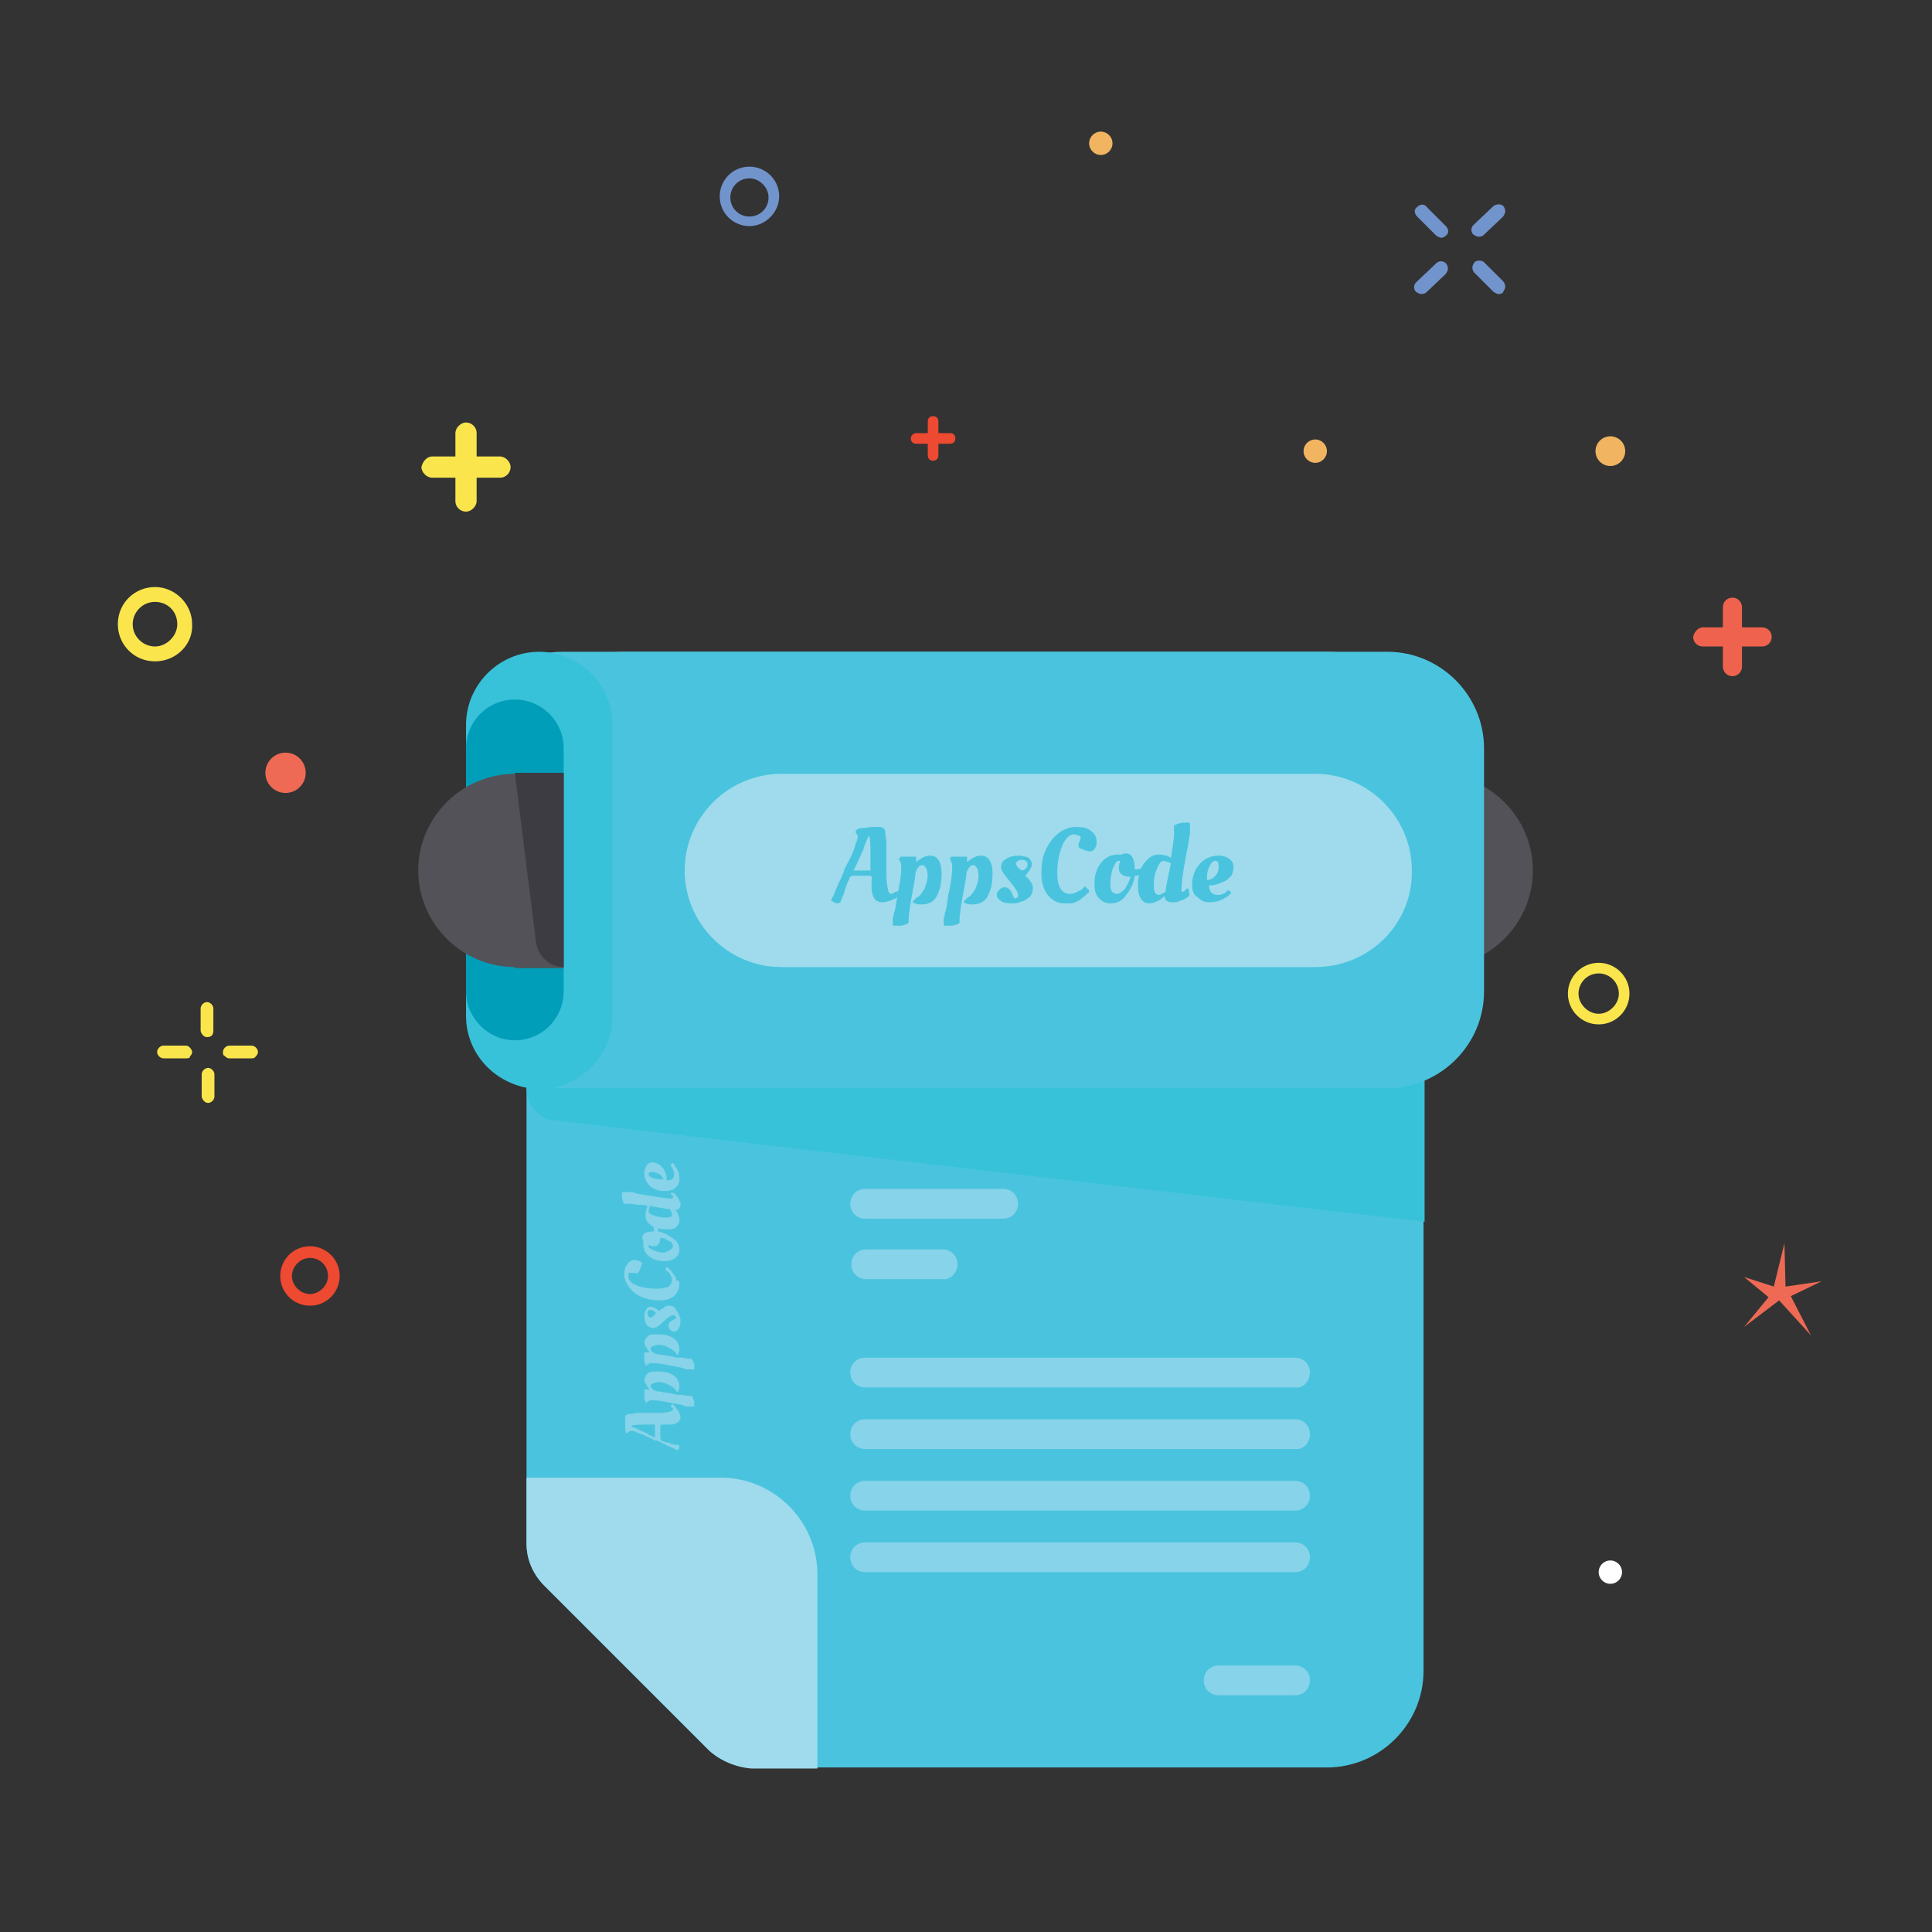 <?xml version="1.0" encoding="utf-8"?>
<!-- Generator: Adobe Illustrator 19.0.0, SVG Export Plug-In . SVG Version: 6.00 Build 0)  -->
<svg version="1.1" id="Layer_1" xmlns="http://www.w3.org/2000/svg" xmlns:xlink="http://www.w3.org/1999/xlink" x="0px" y="0px"
	 viewBox="0 0 182 182" style="enable-background:new 0 0 182 182;" xml:space="preserve">
<rect x="0" y="0" width="182" height="182" fill="#333333" stroke="none"/>
<style type="text/css">
	.st0{display:none;}
	.st1{display:inline;fill:#C52E5C;}
	.st2{display:inline;fill:#FCDB70;}
	.st3{display:inline;fill:#BBBFC2;}
	.st4{display:inline;fill:#2D434E;}
	.st5{display:inline;fill:#7ED1E8;}
	.st6{display:inline;fill:#D7D182;}
	.st7{display:inline;fill:#F8C943;}
	.st8{display:inline;fill:#3DB879;}
	.st9{display:inline;fill:#82D2E6;}
	.st10{display:inline;fill:#856EB1;}
	.st11{display:inline;}
	.st12{fill:#BBBFC2;}
	.st13{display:inline;fill:#C52B5D;}
	.st14{fill:#EE6A54;}
	.st15{fill:#F1B461;}
	.st16{fill:#FFFFFF;}
	.st17{fill:#4AC4DE;}
	.st18{fill:#9FDBED;}
	.st19{fill:#37C2D9;}
	.st20{fill:#535258;}
	.st21{fill:#009EB9;}
	.st22{fill:#3D3C43;}
	.st23{fill:#87D3E9;}
	.st24{fill:#FAE54D;}
	.st25{fill:#EE4931;}
	.st26{fill:#EF634E;}
	.st27{fill:#7294CD;}
</style>
<g id="XMLID_1_" class="st0">
	<path id="XMLID_44_" class="st1" d="M75.5,63.6c0.8,0,1.5-0.7,1.5-1.6c0-0.9-0.7-1.6-1.5-1.6h-4.6c-0.8,0-1.5,0.7-1.5,1.6
		c0,0.9,0.7,1.6,1.5,1.6H75.5z"/>
	<path id="XMLID_110_" class="st2" d="M64.7,62c0-0.9-0.7-1.6-1.5-1.6H46.3c-0.8,0-1.5,0.7-1.5,1.6c0,0.9,0.7,1.6,1.5,1.6h16.9
		C64,63.6,64.7,62.9,64.7,62z"/>
	<path id="XMLID_111_" class="st2" d="M113.1,63.6c0.8,0,1.5-0.7,1.5-1.6c0-0.9-0.7-1.6-1.5-1.6H86.2c-0.8,0-1.5,0.7-1.5,1.6
		c0,0.9,0.7,1.6,1.5,1.6H113.1z"/>
	<path id="XMLID_112_" class="st2" d="M46.3,90.6c-0.8,0-1.5,0.7-1.5,1.6c0,0.9,0.7,1.6,1.5,1.6h16.9c0.8,0,1.5-0.7,1.5-1.6
		c0-0.9-0.7-1.6-1.5-1.6H46.3z"/>
	<path id="XMLID_113_" class="st2" d="M85.4,109.1h11.5c0.8,0,1.5-0.7,1.5-1.6c0-0.9-0.7-1.6-1.5-1.6H85.4c-0.8,0-1.5,0.7-1.5,1.6
		C83.9,108.4,84.6,109.1,85.4,109.1z"/>
	<path id="XMLID_114_" class="st3" d="M21.8,48.3h26.6c0.8,0,1.5-0.7,1.5-1.6c0-0.9-0.7-1.6-1.5-1.6H21.8c-0.8,0-1.5,0.7-1.5,1.6
		C20.2,47.5,20.9,48.3,21.8,48.3z"/>
	<path id="XMLID_115_" class="st1" d="M21.8,63.6h4.6c0.8,0,1.5-0.7,1.5-1.6c0-0.9-0.7-1.6-1.5-1.6h-4.6c-0.8,0-1.5,0.7-1.5,1.6
		C20.2,62.9,20.9,63.6,21.8,63.6z"/>
	<path id="XMLID_116_" class="st4" d="M59.3,48.3h34.5c0.8,0,1.5-0.7,1.5-1.6c0-0.9-0.7-1.6-1.5-1.6H59.3c-0.8,0-1.5,0.7-1.5,1.6
		C57.8,47.5,58.5,48.3,59.3,48.3z"/>
	<path id="XMLID_117_" class="st1" d="M70.9,90.6c-0.8,0-1.5,0.7-1.5,1.6c0,0.9,0.7,1.6,1.5,1.6h4.6c0.8,0,1.5-0.7,1.5-1.6
		c0-0.9-0.7-1.6-1.5-1.6H70.9z"/>
	<path id="XMLID_118_" class="st5" d="M117.5,77.4c0-0.9-0.7-1.6-1.5-1.6h-11.5c-0.8,0-1.5,0.7-1.5,1.6c0,0.9,0.7,1.6,1.5,1.6H116
		C116.9,78.9,117.5,78.2,117.5,77.4z"/>
	<path id="XMLID_119_" class="st1" d="M33.3,60.4c-0.8,0-1.5,0.7-1.5,1.6c0,0.9,0.7,1.6,1.5,1.6h4.6c0.8,0,1.5-0.7,1.5-1.6
		c0-0.9-0.7-1.6-1.5-1.6H33.3z"/>
	<path id="XMLID_120_" class="st6" d="M129.9,48.3h11.5c0.8,0,1.5-0.7,1.5-1.6c0-0.9-0.7-1.6-1.5-1.6h-11.5c-0.8,0-1.5,0.7-1.5,1.6
		C128.4,47.5,129.1,48.3,129.9,48.3z"/>
	<path id="XMLID_121_" class="st5" d="M154.3,48.2h6.4c0.8,0,1.5-0.7,1.5-1.5c0-0.8-0.7-1.5-1.5-1.5h-6.4c-0.8,0-1.5,0.7-1.5,1.5
		C152.8,47.5,153.5,48.2,154.3,48.2z"/>
	<path id="XMLID_122_" class="st7" d="M161,60.4h-31c-0.8,0-1.5,0.7-1.5,1.6c0,0.9,0.7,1.6,1.5,1.6h31c0.8,0,1.5-0.7,1.5-1.6
		C162.5,61.1,161.8,60.4,161,60.4z"/>
	<path id="XMLID_123_" class="st5" d="M129.8,78.9h11.5c0.8,0,1.5-0.7,1.5-1.6c0-0.9-0.7-1.6-1.5-1.6h-11.5c-0.8,0-1.5,0.7-1.5,1.6
		C128.3,78.2,129,78.9,129.8,78.9z"/>
	<path id="XMLID_124_" class="st2" d="M160.7,75.8h-6.4c-0.8,0-1.5,0.7-1.5,1.6c0,0.9,0.7,1.6,1.5,1.6h6.4c0.8,0,1.5-0.7,1.5-1.6
		C162.2,76.5,161.5,75.8,160.7,75.8z"/>
	<path id="XMLID_125_" class="st5" d="M104.6,48.3h11.5c0.8,0,1.5-0.7,1.5-1.6c0-0.9-0.7-1.6-1.5-1.6h-11.5c-0.8,0-1.5,0.7-1.5,1.6
		C103.1,47.5,103.8,48.3,104.6,48.3z"/>
	<path id="XMLID_126_" class="st2" d="M103.8,105.9c-0.8,0-1.5,0.7-1.5,1.6c0,0.9,0.7,1.6,1.5,1.6h3.8c0.8,0,1.5-0.7,1.5-1.6
		c0-0.9-0.7-1.6-1.5-1.6H103.8z"/>
	<path id="XMLID_127_" class="st7" d="M114.6,92.2c0-0.9-0.7-1.6-1.5-1.6H86.2c-0.8,0-1.5,0.7-1.5,1.6c0,0.9,0.7,1.6,1.5,1.6h26.9
		C113.9,93.8,114.6,93,114.6,92.2z"/>
	<path id="XMLID_128_" class="st8" d="M95.3,77.4c0-0.9-0.7-1.6-1.5-1.6H59.3c-0.8,0-1.5,0.7-1.5,1.6c0,0.9,0.7,1.6,1.5,1.6h34.5
		C94.6,78.9,95.3,78.2,95.3,77.4z"/>
	<path id="XMLID_129_" class="st8" d="M129.2,109.1h19.2c0.8,0,1.5-0.7,1.5-1.6c0-0.9-0.7-1.6-1.5-1.6h-19.2c-0.8,0-1.5,0.7-1.5,1.6
		C127.6,108.4,128.3,109.1,129.2,109.1z"/>
	<path id="XMLID_130_" class="st5" d="M76.2,133.4H44c-0.8,0-1.5,0.7-1.5,1.6c0,0.9,0.7,1.6,1.5,1.6h32.2c0.8,0,1.5-0.7,1.5-1.6
		C77.8,134.1,77.1,133.4,76.2,133.4z"/>
	<path id="XMLID_131_" class="st1" d="M119.2,133.4h-3.8c-0.8,0-1.5,0.7-1.5,1.6c0,0.9,0.7,1.6,1.5,1.6h3.8c0.8,0,1.5-0.7,1.5-1.6
		C120.7,134.1,120,133.4,119.2,133.4z"/>
	<path id="XMLID_132_" class="st8" d="M148.3,133.4h-19.2c-0.8,0-1.5,0.7-1.5,1.6c0,0.9,0.7,1.6,1.5,1.6h19.2c0.8,0,1.5-0.7,1.5-1.6
		C149.9,134.1,149.2,133.4,148.3,133.4z"/>
	<path id="XMLID_133_" class="st5" d="M119.2,105.9h-3.8c-0.8,0-1.5,0.7-1.5,1.6c0,0.9,0.7,1.6,1.5,1.6h3.8c0.8,0,1.5-0.7,1.5-1.6
		C120.7,106.6,120,105.9,119.2,105.9z"/>
	<path id="XMLID_134_" class="st1" d="M107.7,133.4h-3.8c-0.8,0-1.5,0.7-1.5,1.6c0,0.9,0.7,1.6,1.5,1.6h3.8c0.8,0,1.5-0.7,1.5-1.6
		C109.2,134.1,108.5,133.4,107.7,133.4z"/>
	<path id="XMLID_135_" class="st8" d="M114.6,119.6c0-0.9-0.7-1.6-1.5-1.6H86.2c-0.8,0-1.5,0.7-1.5,1.6c0,0.9,0.7,1.6,1.5,1.6h26.9
		C113.9,121.2,114.6,120.5,114.6,119.6z"/>
	<path id="XMLID_136_" class="st2" d="M161,90.6h-31c-0.8,0-1.5,0.7-1.5,1.6c0,0.9,0.7,1.6,1.5,1.6h31c0.8,0,1.5-0.7,1.5-1.6
		C162.5,91.3,161.8,90.6,161,90.6z"/>
	<path id="XMLID_137_" class="st8" d="M96.9,133.4H85.4c-0.8,0-1.5,0.7-1.5,1.6c0,0.9,0.7,1.6,1.5,1.6h11.5c0.8,0,1.5-0.7,1.5-1.6
		C98.5,134.1,97.8,133.4,96.9,133.4z"/>
	<path id="XMLID_138_" class="st2" d="M159.4,109.1c0.8,0,1.5-0.7,1.5-1.6c0-0.9-0.7-1.6-1.5-1.6h-3.8c-0.8,0-1.5,0.7-1.5,1.6
		c0,0.9,0.7,1.6,1.5,1.6H159.4z"/>
	<path id="XMLID_139_" class="st5" d="M161,118h-31c-0.8,0-1.5,0.7-1.5,1.6c0,0.9,0.7,1.6,1.5,1.6h31c0.8,0,1.5-0.7,1.5-1.6
		C162.5,118.7,161.8,118,161,118z"/>
	<path id="XMLID_140_" class="st1" d="M159.4,133.4h-3.8c-0.8,0-1.5,0.7-1.5,1.6c0,0.9,0.7,1.6,1.5,1.6h3.8c0.8,0,1.5-0.7,1.5-1.6
		C161,134.1,160.3,133.4,159.4,133.4z"/>
	<path id="XMLID_141_" class="st7" d="M76.2,105.9H44c-0.8,0-1.5,0.7-1.5,1.6c0,0.9,0.7,1.6,1.5,1.6h32.2c0.8,0,1.5-0.7,1.5-1.6
		C77.8,106.6,77.1,105.9,76.2,105.9z"/>
	<path id="XMLID_142_" class="st5" d="M33.3,133.4H21.8c-0.8,0-1.5,0.7-1.5,1.6c0,0.9,0.7,1.6,1.5,1.6h11.5c0.8,0,1.5-0.7,1.5-1.6
		C34.8,134.1,34.1,133.4,33.3,133.4z"/>
	<path id="XMLID_143_" class="st1" d="M21.8,109.1h11.5c0.8,0,1.5-0.7,1.5-1.6c0-0.9-0.7-1.6-1.5-1.6H21.8c-0.8,0-1.5,0.7-1.5,1.6
		C20.2,108.4,20.9,109.1,21.8,109.1z"/>
	<path id="XMLID_144_" class="st8" d="M21.8,121.2h4.6c0.8,0,1.5-0.7,1.5-1.6c0-0.9-0.7-1.6-1.5-1.6h-4.6c-0.8,0-1.5,0.7-1.5,1.6
		C20.2,120.5,20.9,121.2,21.8,121.2z"/>
	<path id="XMLID_145_" class="st2" d="M21.8,93.8h4.6c0.8,0,1.5-0.7,1.5-1.6c0-0.9-0.7-1.6-1.5-1.6h-4.6c-0.8,0-1.5,0.7-1.5,1.6
		C20.2,93,20.9,93.8,21.8,93.8z"/>
	<path id="XMLID_146_" class="st8" d="M63.2,121.2c0.8,0,1.5-0.7,1.5-1.6c0-0.9-0.7-1.6-1.5-1.6H46.3c-0.8,0-1.5,0.7-1.5,1.6
		c0,0.9,0.7,1.6,1.5,1.6H63.2z"/>
	<path id="XMLID_147_" class="st1" d="M75.5,121.2c0.8,0,1.5-0.7,1.5-1.6c0-0.9-0.7-1.6-1.5-1.6h-4.6c-0.8,0-1.5,0.7-1.5,1.6
		c0,0.9,0.7,1.6,1.5,1.6H75.5z"/>
	<path id="XMLID_148_" class="st7" d="M21.8,78.9h26.8c0.8,0,1.5-0.7,1.5-1.6c0-0.9-0.7-1.6-1.5-1.6H21.8c-0.8,0-1.5,0.7-1.5,1.6
		C20.2,78.2,20.9,78.9,21.8,78.9z"/>
	<path id="XMLID_149_" class="st8" d="M37.9,90.6h-4.6c-0.8,0-1.5,0.7-1.5,1.6c0,0.9,0.7,1.6,1.5,1.6h4.6c0.8,0,1.5-0.7,1.5-1.6
		C39.4,91.3,38.7,90.6,37.9,90.6z"/>
	<path id="XMLID_150_" class="st2" d="M37.9,118h-4.6c-0.8,0-1.5,0.7-1.5,1.6c0,0.9,0.7,1.6,1.5,1.6h4.6c0.8,0,1.5-0.7,1.5-1.6
		C39.4,118.7,38.7,118,37.9,118z"/>
</g>
<g id="XMLID_185_" class="st0">
	<rect id="XMLID_2_" x="19.2" y="26.6" class="st5" width="39.5" height="4.6"/>
	<rect id="XMLID_155_" x="38.3" y="36.8" class="st5" width="29.6" height="4.6"/>
	<rect id="XMLID_157_" x="39" y="52.4" class="st5" width="8.4" height="4.6"/>
	<rect id="XMLID_153_" x="62.5" y="26.6" class="st5" width="33.4" height="4.6"/>
	<rect id="XMLID_161_" x="86" y="62.2" class="st9" width="23.2" height="4.6"/>
	<rect id="XMLID_164_" x="95.5" y="71.5" class="st9" width="29.5" height="4.6"/>
	<rect id="XMLID_177_" x="95.5" y="127.2" class="st9" width="29.5" height="4.6"/>
	<rect id="XMLID_181_" x="59.1" y="136.9" class="st9" width="16.3" height="4.6"/>
	<rect id="XMLID_182_" x="79.7" y="136.9" class="st10" width="21.4" height="4.6"/>
	<rect id="XMLID_183_" x="105" y="136.9" class="st6" width="13.8" height="4.6"/>
	<rect id="XMLID_170_" x="59.1" y="81.6" class="st9" width="26.8" height="4.6"/>
	<rect id="XMLID_171_" x="59.1" y="90.9" class="st9" width="26.8" height="4.6"/>
	<rect id="XMLID_162_" x="114" y="62.2" class="st6" width="54.2" height="4.6"/>
	<rect id="XMLID_165_" x="129.3" y="71.7" class="st6" width="31.6" height="4.6"/>
	<rect id="XMLID_166_" x="134.3" y="81.6" class="st6" width="23.3" height="4.6"/>
	<rect id="XMLID_180_" x="129.4" y="127.2" class="st6" width="31.5" height="4.6"/>
	<rect id="XMLID_167_" x="108.4" y="81.2" class="st10" width="21" height="4.6"/>
	<rect id="XMLID_160_" x="86.8" y="71.8" class="st1" width="4.3" height="4.6"/>
	<rect id="XMLID_173_" x="77.2" y="62.2" class="st1" width="4.3" height="4.6"/>
	<g id="XMLID_152_" class="st11">
		<rect id="XMLID_154_" x="100.2" y="26.6" class="st12" width="61.5" height="4.6"/>
		<rect id="XMLID_156_" x="72.4" y="36.8" class="st12" width="61.5" height="4.6"/>
		<rect id="XMLID_158_" x="51.7" y="52.4" class="st12" width="61.5" height="4.6"/>
		<rect id="XMLID_159_" x="59.1" y="62.2" class="st12" width="13.8" height="4.6"/>
		<rect id="XMLID_168_" x="90.7" y="81.2" class="st12" width="13.8" height="4.6"/>
		<rect id="XMLID_169_" x="90.7" y="90.9" class="st12" width="13.8" height="4.6"/>
		<rect id="XMLID_163_" x="59.1" y="71.5" class="st12" width="23.2" height="4.6"/>
		<rect id="XMLID_174_" x="52.3" y="117.4" class="st12" width="37.6" height="4.6"/>
		<rect id="XMLID_176_" x="59.1" y="127.2" class="st12" width="23" height="4.6"/>
		<rect id="XMLID_172_" x="39.4" y="100.7" class="st12" width="3.7" height="4.1"/>
		<rect id="XMLID_178_" x="39.4" y="145.6" class="st12" width="3.7" height="4.1"/>
		<rect id="XMLID_184_" x="20" y="157.5" class="st12" width="3.7" height="4.1"/>
	</g>
	<rect id="XMLID_179_" x="87" y="127.4" class="st13" width="3.7" height="4.1"/>
	<rect id="XMLID_175_" x="38.5" y="117.7" class="st13" width="9.3" height="4.1"/>
</g>
<g id="XMLID_258_">
	<polygon id="XMLID_256_" class="st14" points="168.1,117.1 167.1,121.2 164.3,120.3 166.6,122.2 164.3,125 167.6,122.5 
		170.6,125.8 168.7,122.1 171.6,120.7 168.2,121.2 	"/>
	<circle id="XMLID_255_" class="st15" cx="103.7" cy="13.5" r="1.1"/>
	<circle id="XMLID_254_" class="st15" cx="123.9" cy="42.5" r="1.1"/>
	<circle id="XMLID_253_" class="st15" cx="151.7" cy="42.5" r="1.4"/>
	<circle id="XMLID_252_" class="st16" cx="151.7" cy="148.1" r="1.1"/>
	<circle id="XMLID_251_" class="st14" cx="26.9" cy="72.8" r="1.9"/>
	<path id="XMLID_248_" class="st17" d="M66.8,164.9l-15.5-15.5c-1.1-1.1-1.7-2.5-1.7-4V70.5c0-5,4.1-9.1,9.1-9.1h66.3
		c5,0,9.1,4.1,9.1,9.1v86.9c0,5-4.1,9.1-9.1,9.1H70.9C69.4,166.5,67.9,165.9,66.8,164.9L66.8,164.9z M66.8,164.9"/>
	<path id="XMLID_245_" class="st18" d="M66.8,164.9l-15.5-15.5c-1.1-1.1-1.7-2.5-1.7-4v-6.2h18.3c5,0,9.1,4.1,9.1,9.1v18.3h-6.2
		C69.4,166.5,67.9,165.9,66.8,164.9L66.8,164.9z M66.8,164.9"/>
	<path id="XMLID_242_" class="st19" d="M134.2,91.5v23.6l-82.4-9.6c-1.3-0.4-2.2-1.6-2.2-2.9V91.5H134.2z M134.2,91.5"/>
	<path id="XMLID_239_" class="st20" d="M130.8,90V74c0-0.6,0.5-1.1,1.1-1.1h3.4c5,0,9.1,4.1,9.1,9.1c0,5-4.1,9.1-9.1,9.1h-3.4
		C131.3,91.1,130.8,90.6,130.8,90L130.8,90z M130.8,90"/>
	<path id="XMLID_236_" class="st17" d="M43.9,93.4V70.5c0-5,4.1-9.1,9.1-9.1h77.7c5,0,9.1,4.1,9.1,9.1v22.9c0,5-4.1,9.1-9.1,9.1
		H53.1C48,102.5,43.9,98.4,43.9,93.4L43.9,93.4z M43.9,93.4"/>
	<path id="XMLID_233_" class="st19" d="M43.9,95.7V68.3c0-3.8,3.1-6.9,6.9-6.9c3.8,0,6.9,3.1,6.9,6.9v27.4c0,3.8-3.1,6.9-6.9,6.9
		C47,102.5,43.9,99.5,43.9,95.7L43.9,95.7z M43.9,95.7"/>
	<path id="XMLID_230_" class="st18" d="M123.9,91.1H73.6c-5,0-9.1-4.1-9.1-9.1c0-5,4.1-9.1,9.1-9.1h50.3c5,0,9.1,4.1,9.1,9.1
		C133.1,87,129,91.1,123.9,91.1L123.9,91.1z M123.9,91.1"/>
	<path id="XMLID_227_" class="st21" d="M43.9,93.4V70.5c0-2.5,2-4.6,4.6-4.6c2.5,0,4.6,2,4.6,4.6v22.9c0,2.5-2,4.6-4.6,4.6
		C46,98,43.9,95.9,43.9,93.4L43.9,93.4z M43.9,93.4"/>
	<path id="XMLID_224_" class="st20" d="M48.5,91.1c-5,0-9.1-4.1-9.1-9.1c0-5,4.1-9.1,9.1-9.1h4.6v18.3H48.5z M48.5,91.1"/>
	<path id="XMLID_221_" class="st22" d="M48.5,72.8h4.6v18.3c-1.3,0-2.4-1-2.6-2.3L48.5,72.8z M48.5,72.8"/>
	<path id="XMLID_218_" class="st23" d="M94.5,114.8h-13c-0.8,0-1.4-0.6-1.4-1.4s0.6-1.4,1.4-1.4h13c0.8,0,1.4,0.6,1.4,1.4
		S95.3,114.8,94.5,114.8L94.5,114.8z M94.5,114.8"/>
	<path id="XMLID_215_" class="st23" d="M90.2,119.1c0-0.8-0.6-1.4-1.4-1.4h-7.2c-0.8,0-1.4,0.6-1.4,1.4s0.6,1.4,1.4,1.4h7.2
		C89.5,120.6,90.2,119.9,90.2,119.1L90.2,119.1z M90.2,119.1"/>
	<path id="XMLID_212_" class="st23" d="M123.4,129.3c0-0.8-0.6-1.4-1.4-1.4H81.5c-0.8,0-1.4,0.6-1.4,1.4c0,0.8,0.6,1.4,1.4,1.4H122
		C122.8,130.8,123.4,130.1,123.4,129.3L123.4,129.3z M123.4,129.3"/>
	<path id="XMLID_209_" class="st23" d="M123.4,135.1c0-0.8-0.6-1.4-1.4-1.4H81.5c-0.8,0-1.4,0.6-1.4,1.4c0,0.8,0.6,1.4,1.4,1.4H122
		C122.8,136.6,123.4,135.9,123.4,135.1L123.4,135.1z M123.4,135.1"/>
	<path id="XMLID_206_" class="st23" d="M123.4,140.9c0-0.8-0.6-1.4-1.4-1.4H81.5c-0.8,0-1.4,0.6-1.4,1.4c0,0.8,0.6,1.4,1.4,1.4H122
		C122.8,142.3,123.4,141.7,123.4,140.9L123.4,140.9z M123.4,140.9"/>
	<path id="XMLID_203_" class="st23" d="M123.4,146.7c0-0.8-0.6-1.4-1.4-1.4H81.5c-0.8,0-1.4,0.6-1.4,1.4c0,0.8,0.6,1.4,1.4,1.4H122
		C122.8,148.1,123.4,147.5,123.4,146.7L123.4,146.7z M123.4,146.7"/>
	<path id="XMLID_200_" class="st23" d="M123.4,158.3c0-0.8-0.6-1.4-1.4-1.4h-7.2c-0.8,0-1.4,0.6-1.4,1.4c0,0.8,0.6,1.4,1.4,1.4h7.2
		C122.8,159.7,123.4,159.1,123.4,158.3L123.4,158.3z M123.4,158.3"/>
	<g id="XMLID_196_">
		<path id="XMLID_197_" class="st24" d="M40.7,43l2.2,0l0-2.2c0-0.5,0.5-1,1-1c0.5,0,1,0.4,1,1l0,2.2l2.2,0c0.5,0,1,0.5,1,1
			c0,0.5-0.4,1-1,1l-2.2,0l0,2.2c0,0.5-0.5,1-1,1c-0.5,0-1-0.4-1-1l0-2.2l-2.2,0c-0.5,0-1-0.5-1-1C39.8,43.5,40.2,43,40.7,43
			L40.7,43z M40.7,43"/>
	</g>
	<g id="XMLID_192_">
		<path id="XMLID_193_" class="st25" d="M86.3,40.8l1.1,0l0-1.1c0-0.3,0.2-0.5,0.5-0.5c0.3,0,0.5,0.2,0.5,0.5l0,1.1l1.1,0
			c0.3,0,0.5,0.2,0.5,0.5c0,0.3-0.2,0.5-0.5,0.5l-1.1,0l0,1.1c0,0.3-0.2,0.5-0.5,0.5c-0.3,0-0.5-0.2-0.5-0.5l0-1.1l-1.1,0
			c-0.3,0-0.5-0.2-0.5-0.5C85.8,41,86.1,40.8,86.3,40.8L86.3,40.8z M86.3,40.8"/>
	</g>
	<g id="XMLID_188_">
		<path id="XMLID_189_" class="st26" d="M160.4,59.1l1.9,0l0-1.9c0-0.5,0.4-0.9,0.9-0.9c0.5,0,0.9,0.4,0.9,0.9l0,1.9l1.9,0
			c0.5,0,0.9,0.4,0.9,0.9c0,0.5-0.4,0.9-0.9,0.9l-1.9,0l0,1.9c0,0.5-0.4,0.9-0.9,0.9c-0.5,0-0.9-0.4-0.9-0.9l0-1.9l-1.9,0
			c-0.5,0-0.9-0.4-0.9-0.9C159.6,59.5,160,59.1,160.4,59.1L160.4,59.1z M160.4,59.1"/>
	</g>
	<g id="XMLID_101_">
		<path id="XMLID_102_" class="st24" d="M150.6,96.5c-1.6,0-2.9-1.3-2.9-2.9s1.3-2.9,2.9-2.9c1.6,0,2.9,1.3,2.9,2.9
			S152.2,96.5,150.6,96.5z M150.6,91.7c-1.1,0-1.9,0.9-1.9,1.9s0.9,1.9,1.9,1.9s1.9-0.9,1.9-1.9S151.7,91.7,150.6,91.7z"/>
	</g>
	<g id="XMLID_97_">
		<path id="XMLID_98_" class="st24" d="M14.6,62.3c-2,0-3.5-1.6-3.5-3.5c0-2,1.6-3.5,3.5-3.5s3.5,1.6,3.5,3.5
			C18.2,60.7,16.6,62.3,14.6,62.3z M14.6,56.7c-1.2,0-2.1,1-2.1,2.1c0,1.2,1,2.1,2.1,2.1s2.1-1,2.1-2.1
			C16.7,57.6,15.8,56.7,14.6,56.7z"/>
	</g>
	<g id="XMLID_93_">
		<path id="XMLID_94_" class="st27" d="M70.6,21.3c-1.5,0-2.8-1.2-2.8-2.8c0-1.5,1.2-2.8,2.8-2.8c1.5,0,2.8,1.2,2.8,2.8
			C73.4,20,72.1,21.3,70.6,21.3z M70.6,16.8c-1,0-1.8,0.8-1.8,1.8s0.8,1.8,1.8,1.8c1,0,1.8-0.8,1.8-1.8S71.5,16.8,70.6,16.8z"/>
	</g>
	<g id="XMLID_89_">
		<path id="XMLID_90_" class="st25" d="M29.2,123c-1.5,0-2.8-1.2-2.8-2.8c0-1.5,1.2-2.8,2.8-2.8c1.5,0,2.8,1.2,2.8,2.8
			C32,121.7,30.8,123,29.2,123z M29.2,118.5c-0.9,0-1.7,0.8-1.7,1.7c0,0.9,0.8,1.7,1.7,1.7c0.9,0,1.7-0.8,1.7-1.7
			C30.9,119.3,30.2,118.5,29.2,118.5z"/>
	</g>
	<g id="XMLID_27_">
		<g id="XMLID_83_">
			<g id="XMLID_84_">
				<path id="XMLID_88_" class="st27" d="M135.8,22.1c-0.1,0-0.2,0-0.3-0.1l-1.8-1.8c-0.2-0.2-0.2-0.4,0-0.6c0.2-0.2,0.4-0.2,0.6,0
					l1.8,1.8c0.2,0.2,0.2,0.4,0,0.6C136,22.1,135.9,22.1,135.8,22.1z"/>
				<path id="XMLID_85_" class="st27" d="M135.8,22.4c-0.2,0-0.3-0.1-0.5-0.2l-1.8-1.8c-0.3-0.3-0.3-0.7,0-0.9
					c0.3-0.3,0.7-0.3,0.9,0l1.8,1.8c0.3,0.3,0.3,0.7,0,0.9C136.1,22.3,135.9,22.4,135.8,22.4z M133.9,19.7c0,0-0.1,0-0.1,0.1
					c-0.1,0.1-0.1,0.2,0,0.3l1.8,1.8c0.1,0.1,0.2,0.1,0.3,0c0.1-0.1,0.1-0.2,0-0.3l-1.8-1.8C134,19.7,134,19.7,133.9,19.7z"/>
			</g>
		</g>
		<g id="XMLID_40_">
			<g id="XMLID_79_">
				<path id="XMLID_151_" class="st27" d="M136.2,25.2c0,0.1,0,0.2-0.1,0.3l-1.9,1.8c-0.2,0.2-0.4,0.2-0.6,0c-0.2-0.2-0.2-0.4,0-0.6
					l1.9-1.8c0.2-0.2,0.4-0.2,0.6,0C136.1,25,136.2,25.1,136.2,25.2z"/>
				<path id="XMLID_80_" class="st27" d="M133.9,27.7c-0.2,0-0.3-0.1-0.5-0.2c-0.3-0.3-0.2-0.7,0-0.9l1.9-1.8c0.3-0.3,0.7-0.2,0.9,0
					c0.1,0.1,0.2,0.3,0.2,0.5l0,0c0,0.2-0.1,0.3-0.2,0.5l-1.9,1.8C134.3,27.6,134.1,27.7,133.9,27.7z M135.8,25c0,0-0.1,0-0.1,0.1
					l-1.9,1.8c-0.1,0.1-0.1,0.2,0,0.3c0,0,0.1,0.1,0.1,0.1c0.1,0,0.1,0,0.1-0.1l1.9-1.8c0,0,0.1-0.1,0.1-0.1v0c0,0,0-0.1-0.1-0.1
					C135.9,25.1,135.8,25,135.8,25z"/>
			</g>
		</g>
		<g id="XMLID_34_">
			<g id="XMLID_35_">
				<path id="XMLID_39_" class="st27" d="M141.6,19.8c0,0.1,0,0.2-0.1,0.3l-1.9,1.8c-0.2,0.2-0.4,0.2-0.6,0c-0.2-0.2-0.2-0.4,0-0.6
					l1.9-1.8c0.2-0.2,0.4-0.2,0.6,0C141.6,19.6,141.6,19.7,141.6,19.8z"/>
				<path id="XMLID_36_" class="st27" d="M139.3,22.3c-0.2,0-0.3-0.1-0.5-0.2c-0.3-0.3-0.2-0.7,0-0.9l1.9-1.8c0.3-0.2,0.7-0.2,0.9,0
					c0.1,0.1,0.2,0.3,0.2,0.5l0,0c0,0.2-0.1,0.3-0.2,0.5l-1.9,1.8C139.7,22.2,139.5,22.3,139.3,22.3z M141.2,19.6c0,0-0.1,0-0.1,0.1
					l-1.9,1.8c-0.1,0.1-0.1,0.2,0,0.3c0,0,0.1,0.1,0.1,0.1c0.1,0,0.1,0,0.1-0.1l1.9-1.8c0,0,0.1-0.1,0.1-0.1v0c0,0,0-0.1-0.1-0.1
					C141.3,19.7,141.2,19.6,141.2,19.6z"/>
			</g>
		</g>
		<g id="XMLID_28_">
			<g id="XMLID_29_">
				<path id="XMLID_33_" class="st27" d="M141.2,27.5c-0.1,0-0.2,0-0.3-0.1l-1.8-1.8c-0.2-0.2-0.2-0.4,0-0.6c0.2-0.2,0.4-0.2,0.6,0
					l1.8,1.8c0.2,0.2,0.2,0.4,0,0.6C141.4,27.4,141.3,27.5,141.2,27.5z"/>
				<path id="XMLID_30_" class="st27" d="M141.2,27.7c-0.2,0-0.3-0.1-0.5-0.2l-1.8-1.8c-0.1-0.1-0.2-0.3-0.2-0.5
					c0-0.2,0.1-0.3,0.2-0.5c0.2-0.2,0.7-0.2,0.9,0l1.8,1.8c0.1,0.1,0.2,0.3,0.2,0.5c0,0.2-0.1,0.3-0.2,0.5
					C141.6,27.6,141.4,27.7,141.2,27.7z M139.4,25c0,0-0.1,0-0.1,0.1c0,0-0.1,0.1-0.1,0.1c0,0,0,0.1,0.1,0.1l1.8,1.8
					c0.1,0.1,0.2,0.1,0.3,0c0,0,0.1-0.1,0.1-0.1c0,0,0-0.1-0.1-0.1l-1.8-1.8C139.5,25.1,139.4,25,139.4,25z"/>
			</g>
		</g>
	</g>
	<g id="XMLID_21_">
		<g id="XMLID_22_">
			<path id="XMLID_26_" class="st24" d="M19.3,97.4c-0.1-0.1-0.1-0.1-0.1-0.2l0-2.1c0-0.2,0.1-0.3,0.3-0.3c0.2,0,0.3,0.1,0.3,0.3
				l0,2.1c0,0.2-0.1,0.3-0.3,0.3C19.4,97.5,19.4,97.4,19.3,97.4z"/>
			<path id="XMLID_23_" class="st24" d="M19.5,97.7c-0.2,0-0.3-0.1-0.4-0.2l0,0c-0.1-0.1-0.2-0.3-0.2-0.4l0-2.1
				c0-0.3,0.3-0.6,0.6-0.6c0.3,0,0.6,0.3,0.6,0.6l0,2.1C20.1,97.5,19.9,97.7,19.5,97.7z M19.5,97.2C19.5,97.2,19.6,97.2,19.5,97.2
				l0.1-2.1c0,0-0.1,0-0.1,0L19.5,97.2C19.5,97.1,19.5,97.1,19.5,97.2z"/>
		</g>
	</g>
	<g id="XMLID_15_">
		<g id="XMLID_16_">
			<path id="XMLID_20_" class="st24" d="M17.8,99.3c-0.1,0.1-0.1,0.1-0.2,0.1l-2.1,0c-0.2,0-0.3-0.2-0.3-0.3c0-0.2,0.2-0.3,0.3-0.3
				l2.1,0c0.2,0,0.3,0.2,0.3,0.3C17.9,99.2,17.8,99.3,17.8,99.3z"/>
			<path id="XMLID_17_" class="st24" d="M17.5,99.7C17.5,99.7,17.5,99.7,17.5,99.7l-2.1,0c-0.3,0-0.6-0.3-0.6-0.6
				c0-0.3,0.3-0.6,0.6-0.6c0,0,0,0,0,0l2.1,0c0.2,0,0.3,0.1,0.4,0.2c0.1,0.1,0.2,0.3,0.2,0.4c0,0.2-0.1,0.3-0.2,0.4l0,0
				C17.9,99.7,17.7,99.7,17.5,99.7z M15.5,99.1C15.4,99.1,15.4,99.1,15.5,99.1C15.4,99.1,15.4,99.1,15.5,99.1l2.1,0.1c0,0,0,0,0,0
				c0,0,0,0,0,0c0,0,0,0,0,0L15.5,99.1C15.5,99.1,15.5,99.1,15.5,99.1z"/>
		</g>
	</g>
	<g id="XMLID_9_">
		<g id="XMLID_10_">
			<path id="XMLID_14_" class="st24" d="M23.9,99.3c-0.1,0.1-0.1,0.1-0.2,0.1l-2.1,0c-0.2,0-0.3-0.2-0.3-0.3c0-0.2,0.2-0.3,0.3-0.3
				l2.1,0c0.2,0,0.3,0.2,0.3,0.3C24,99.2,24,99.3,23.9,99.3z"/>
			<path id="XMLID_11_" class="st24" d="M23.7,99.7C23.7,99.7,23.7,99.7,23.7,99.7l-2.1,0c-0.2,0-0.3-0.1-0.4-0.2
				C21,99.4,21,99.3,21,99.1c0-0.3,0.3-0.6,0.6-0.6c0,0,0,0,0,0l2.1,0c0.3,0,0.6,0.3,0.6,0.6c0,0.2-0.1,0.3-0.2,0.4l0,0
				C24,99.7,23.8,99.7,23.7,99.7z M21.6,99.1C21.6,99.1,21.5,99.1,21.6,99.1C21.5,99.1,21.6,99.1,21.6,99.1l2.1,0.1c0,0,0,0,0,0
				c0,0,0,0,0,0c0,0,0,0,0,0L21.6,99.1C21.6,99.1,21.6,99.1,21.6,99.1z"/>
		</g>
	</g>
	<g id="XMLID_109_">
		<g id="XMLID_4_">
			<path id="XMLID_8_" class="st24" d="M19.4,103.5c-0.1-0.1-0.1-0.1-0.1-0.2l0-2.1c0-0.2,0.1-0.3,0.3-0.3s0.3,0.1,0.3,0.3l0,2.1
				c0,0.2-0.1,0.3-0.3,0.3C19.5,103.6,19.4,103.5,19.4,103.5z"/>
			<path id="XMLID_5_" class="st24" d="M19.6,103.9c-0.2,0-0.3-0.1-0.4-0.2l0,0c-0.1-0.1-0.2-0.3-0.2-0.4l0-2.1
				c0-0.3,0.3-0.6,0.6-0.6c0.3,0,0.6,0.3,0.6,0.6l0,2.1C20.2,103.6,19.9,103.9,19.6,103.9z M19.6,103.3
				C19.6,103.3,19.6,103.3,19.6,103.3l0.1-2.1c0,0-0.1,0-0.1,0L19.6,103.3C19.6,103.3,19.6,103.3,19.6,103.3L19.6,103.3z"/>
		</g>
	</g>
	<g id="XMLID_63_">
		<path id="XMLID_106_" class="st23" d="M63.8,136.1c0.1,0,0.2,0.1,0.2,0.2c0,0.1-0.1,0.2-0.1,0.3c0,0,0,0-0.1,0
			c-0.1,0-0.1,0-0.2-0.1c-0.1,0-0.1,0-0.2-0.1c-0.1,0-0.2-0.1-0.3-0.1c-0.1-0.1-0.3-0.1-0.4-0.2c-0.1-0.1-0.3-0.1-0.4-0.2
			c-0.2-0.1-0.3-0.2-0.5-0.2c0,0,0,0-0.1,0c-0.3-0.2-0.7-0.3-1-0.5c-0.3-0.1-0.5-0.2-0.8-0.3c-0.2-0.1-0.3-0.1-0.5-0.1
			c-0.1,0-0.2,0.1-0.3,0.2c-0.2,0.1-0.2-0.4-0.2-0.5c0-0.2,0-0.3,0-0.5c0-0.1,0-0.3,0-0.4c0-0.1,0-0.3,0.1-0.3
			c0.1-0.1,0.3-0.1,0.4-0.1c0.2,0,0.4-0.1,0.6-0.1c0.1,0,0.2,0,0.3,0c0.4,0,0.7,0,1.1,0c0.2,0,0.5,0,0.7,0c0.6,0,1-0.1,1.2-0.2
			c0.1,0,0.1-0.1,0.1-0.1c0-0.1,0-0.2-0.1-0.2c0,0-0.1-0.1-0.1-0.1c0,0,0-0.1,0-0.1c0,0,0.1,0,0.1-0.1c0,0,0.1-0.1,0.1,0
			c0,0,0.1,0.1,0.1,0.1c0,0,0.1,0.1,0.1,0.1c0.1,0.1,0.1,0.2,0.2,0.3c0,0,0.1,0.1,0.1,0.1c0.1,0.2,0.2,0.4,0.2,0.6
			c0,0.1,0,0.2-0.1,0.3c0,0.1-0.1,0.2-0.2,0.2c-0.2,0.2-0.5,0.2-0.8,0.2c-0.1,0-0.2,0-0.3,0c-0.1,0-0.1,0-0.2,0c-0.1,0-0.1,0-0.2,0
			c0,0-0.1,0.1-0.1,0.1c0,0.3,0,0.6,0,1c0,0.1,0,0.3,0.1,0.4c0.1,0.1,0.2,0.1,0.3,0.1c0.1,0.1,0.2,0.1,0.4,0.1
			c0.1,0,0.1,0.1,0.2,0.1c0.1,0,0.2,0.1,0.3,0.1C63.6,136.1,63.7,136.1,63.8,136.1z M61.8,134.2l-0.8,0c-0.7,0-1.2,0-1.5,0.1
			c0,0,0,0.1,0,0.1c0.4,0.1,0.7,0.3,0.9,0.4c0.3,0.1,0.5,0.2,0.8,0.4c0.3,0.1,0.5,0.2,0.5,0.3V134.2z"/>
		<path id="XMLID_104_" class="st23" d="M60.8,132.1C60.8,132,60.8,132,60.8,132.1c0-0.2,0-0.2-0.1-0.3c0-0.2,0-0.3,0-0.5
			c0-0.1,0-0.2,0-0.3c0,0,0-0.1,0-0.1c0,0,0.1,0,0.1,0c0,0,0.1,0,0.1,0c0,0,0.1,0,0.1,0c0,0,0,0,0.1,0c0,0,0,0,0.1,0
			c-0.3-0.4-0.5-0.7-0.5-0.9c0-0.2,0.1-0.4,0.3-0.6c0.2-0.2,0.5-0.2,0.9-0.2c0.7,0,1.2,0.1,1.6,0.4c0.3,0.2,0.5,0.6,0.5,1
			c0,0.1,0,0.3-0.1,0.4c0,0.1,0,0.1-0.1,0.1c0,0-0.1,0-0.1,0c0,0,0-0.1,0-0.1c0,0,0-0.1-0.1-0.1c0-0.1-0.1-0.1-0.2-0.2
			c-0.1-0.1-0.3-0.2-0.5-0.3c-0.4-0.2-0.9-0.3-1.3-0.1c-0.1,0-0.3,0.1-0.3,0.2c0,0.1,0,0.2,0.1,0.3c0.2,0.2,0.5,0.3,0.8,0.3
			c0.4,0.1,0.8,0.1,1.2,0.2c0.3,0.1,0.5,0.1,0.8,0.1c0.2,0,0.5,0.1,0.7,0.1c0.1,0,0.1,0,0.2,0c0,0,0.1,0,0.1,0c0,0.1,0,0.1,0.1,0.2
			c0,0.1,0,0.2,0.1,0.3c0,0.1,0,0.1,0,0.2c0,0.1,0,0.1,0,0.2c0,0,0,0.1,0,0.1c0,0,0,0,0,0c0,0-0.1,0-0.1,0c-0.1,0-0.1,0-0.2,0
			c-0.1,0-0.2,0-0.4,0c-0.1,0-0.2,0-0.3-0.1c-0.1,0-0.3-0.1-0.4-0.1c-0.2,0-0.3-0.1-0.5-0.1c0,0,0,0-0.1,0c-0.9-0.2-1.5-0.3-2-0.3
			c-0.1,0-0.2,0-0.3,0.1c-0.1,0-0.1,0.1-0.2,0.1c0,0-0.1,0-0.1,0.1C60.9,132.1,60.9,132.1,60.8,132.1
			C60.8,132.1,60.8,132.1,60.8,132.1z"/>
		<path id="XMLID_77_" class="st23" d="M63,123c0.3,0,0.6,0.1,0.7,0.4c0.1,0.1,0.1,0.2,0.2,0.3c0,0.1,0,0.1,0.1,0.2
			c0,0.1,0.1,0.3,0.1,0.4c0,0.3,0,0.6-0.2,0.9c-0.1,0.2-0.4,0.3-0.6,0.2c-0.2-0.1-0.4-0.4-0.3-0.6c0-0.3,0.3-0.4,0.5-0.5
			c0,0,0.1,0,0.1-0.1c0.1,0,0.1-0.1,0.1-0.1c0-0.1-0.1-0.1-0.2-0.2c0,0-0.1,0-0.1,0c-0.2,0-0.5,0.2-0.9,0.6c-0.4,0.4-0.7,0.6-1,0.6
			c-0.2,0-0.4-0.1-0.6-0.3c-0.1-0.2-0.2-0.5-0.2-0.8c0-0.3,0.1-0.5,0.2-0.7c0.1-0.2,0.3-0.2,0.4-0.2c0.2,0,0.4,0.1,0.8,0.4
			c0,0,0.1-0.1,0.1-0.1c0.1-0.1,0.2-0.1,0.3-0.2S62.8,123,63,123z M61.3,123.4c-0.2,0-0.3,0.1-0.3,0.3c0,0.1,0,0.2,0.1,0.3
			c0,0.1,0.1,0.1,0.2,0.1c0.1,0,0.3-0.1,0.4-0.3l0.1-0.1C61.6,123.5,61.5,123.4,61.3,123.4z"/>
		<path id="XMLID_75_" class="st23" d="M64,121c0,0.4-0.2,0.8-0.5,1.1c-0.4,0.3-0.8,0.4-1.4,0.4c-0.6,0-1.1-0.1-1.6-0.3
			c-0.5-0.2-0.9-0.5-1.2-0.9c-0.3-0.4-0.5-0.8-0.5-1.2c0-0.4,0.1-0.8,0.3-1c0.2-0.3,0.4-0.4,0.7-0.4c0.1,0,0.3,0,0.4,0.1
			c0.1,0,0.2,0.1,0.2,0.1c0.1,0.1,0.1,0.2,0,0.3c0,0.1,0,0.2-0.1,0.3c0,0.1-0.1,0.3-0.2,0.4c-0.1,0.1-0.2,0.1-0.3,0
			c-0.1,0-0.1,0-0.2,0c-0.1,0-0.1,0-0.2,0c-0.1,0-0.2,0-0.2,0.1c0,0.1,0,0.2,0,0.3c0,0.3,0.3,0.6,0.8,0.8c0.5,0.2,1.1,0.3,1.9,0.3
			c0.5,0,0.8-0.1,1.1-0.2c0.2-0.2,0.3-0.4,0.3-0.6c0-0.1,0-0.3-0.1-0.4c-0.1-0.2-0.1-0.3-0.3-0.4c0,0-0.1-0.1-0.1-0.1
			c0,0-0.1,0-0.1-0.1c0,0,0-0.1,0-0.1c0,0,0.1-0.1,0.1-0.1c0,0,0.1-0.1,0.1,0c0,0,0.1,0.1,0.1,0.1c0.1,0.1,0.1,0.1,0.2,0.2
			c0.1,0.1,0.2,0.3,0.3,0.4c0.1,0.1,0.2,0.3,0.2,0.5C64,120.6,64,120.8,64,121z"/>
		<path id="XMLID_72_" class="st23" d="M64,117.7c0,0.3-0.1,0.6-0.4,0.8c-0.2,0.2-0.6,0.3-1,0.3c-0.5,0-1-0.1-1.4-0.4
			c-0.4-0.3-0.6-0.7-0.6-1.2l0-0.3c0-0.1-0.1-0.2-0.1-0.3c0-0.4,0.4-0.6,1.1-0.6c0-0.2,0-0.4-0.1-0.6l0-0.1l0.3,0
			c0.1,0.2,0.1,0.4,0.2,0.6l0,0.1c0.5,0.1,0.9,0.3,1.3,0.6C63.8,116.9,64,117.3,64,117.7z M63.4,117.4c0-0.2-0.1-0.4-0.4-0.5
			c-0.3-0.2-0.5-0.3-0.8-0.3c0,0.5-0.2,0.8-0.6,0.8c-0.2,0-0.3,0-0.4-0.1l-0.1,0c0,0,0,0,0,0.1c0,0,0,0.1,0,0.1
			c0.1,0.1,0.3,0.2,0.5,0.3s0.6,0.2,1,0.2C63.1,117.8,63.4,117.6,63.4,117.4z"/>
		<path id="XMLID_69_" class="st23" d="M63.5,112.4C63.5,112.4,63.5,112.4,63.5,112.4c0.1,0.1,0.1,0.1,0.2,0.2
			c0.1,0.1,0.1,0.2,0.2,0.3c0.1,0.1,0.1,0.3,0.2,0.4c0,0.1,0,0.1,0,0.2c0,0.3-0.2,0.5-0.5,0.5c0.1,0.1,0.3,0.3,0.3,0.5
			c0.1,0.2,0.1,0.3,0.1,0.5c0,0.2-0.1,0.4-0.3,0.6c-0.2,0.2-0.5,0.2-0.9,0.2c-0.6,0-1.1-0.1-1.5-0.4c-0.4-0.3-0.5-0.6-0.5-0.9
			c0-0.3,0.1-0.6,0.2-0.9c-0.3-0.1-0.6-0.1-0.9-0.1c-0.2,0-0.5-0.1-0.7-0.1c-0.2,0-0.3,0-0.5,0c-0.1,0-0.1,0-0.2-0.1
			c0,0,0-0.1,0-0.1c0-0.1-0.1-0.2-0.1-0.4c0-0.1,0-0.1,0-0.2c0-0.1-0.1-0.3,0.1-0.3c0.2,0,0.4,0,0.7,0c0.1,0,0.3,0,0.4,0.1
			c0.2,0,0.4,0.1,0.5,0.1c0.2,0,0.4,0.1,0.6,0.1c0,0,0.1,0,0.1,0c1.1,0.2,1.8,0.3,2.2,0.3c0.1,0,0.2,0,0.2-0.1c0,0,0-0.1,0-0.1
			c0,0,0-0.1-0.1-0.1c0,0-0.1-0.1-0.1-0.1c0,0,0-0.1,0-0.1c0,0,0.1,0,0.1-0.1C63.4,112.4,63.4,112.4,63.5,112.4z M61.1,114.1
			c0,0.2,0.2,0.3,0.5,0.4s0.7,0.2,1,0.2c0.3,0,0.5,0,0.6-0.1c0.1,0,0.1-0.1,0.1-0.2c0-0.2-0.1-0.3-0.2-0.5c-0.2,0-0.8-0.1-1.9-0.3
			C61.2,113.8,61.1,114,61.1,114.1z"/>
		<path id="XMLID_66_" class="st23" d="M62.6,112.2c-0.6,0-1.1-0.2-1.4-0.5c-0.4-0.4-0.5-0.8-0.5-1.2c0-0.3,0.1-0.5,0.2-0.7
			c0.1-0.2,0.3-0.3,0.6-0.3c0.2,0,0.4,0.1,0.6,0.2c0.2,0.1,0.3,0.3,0.4,0.4c0.2,0.3,0.3,0.7,0.3,0.9l0,0.2c0.5,0,0.7-0.2,0.7-0.6
			c0-0.1,0-0.2-0.1-0.4c0-0.1,0-0.1-0.1-0.2c0-0.1-0.1-0.1-0.1-0.2c0,0-0.1-0.1,0-0.1c0,0,0.1-0.1,0.1-0.1c0,0,0.1-0.1,0.1,0
			c0,0,0.1,0,0.1,0.1c0,0,0.1,0.1,0.1,0.2c0.1,0.1,0.2,0.2,0.2,0.3c0.2,0.3,0.2,0.6,0.2,0.9s-0.1,0.6-0.4,0.8
			C63.4,112.1,63.1,112.2,62.6,112.2z M62.1,110.6c-0.2-0.1-0.4-0.2-0.6-0.2c-0.3,0-0.4,0.1-0.4,0.2c0,0.2,0.2,0.3,0.5,0.4
			c0.3,0.1,0.6,0.1,0.9,0.1C62.4,110.9,62.3,110.7,62.1,110.6z"/>
		<path id="XMLID_64_" class="st23" d="M60.8,128.6C60.8,128.6,60.8,128.6,60.8,128.6c0-0.2,0-0.2-0.1-0.3c0-0.2,0-0.3,0-0.5
			c0-0.1,0-0.2,0-0.3c0,0,0-0.1,0-0.1c0,0,0.1,0,0.1,0c0,0,0.1,0,0.1,0c0,0,0.1,0,0.1,0c0,0,0,0,0.1,0c0,0,0,0,0.1,0
			c-0.3-0.4-0.5-0.7-0.5-0.9s0.1-0.4,0.3-0.6c0.2-0.2,0.5-0.2,0.9-0.2c0.7,0,1.2,0.1,1.6,0.4c0.3,0.2,0.5,0.6,0.5,1
			c0,0.1,0,0.3-0.1,0.4c0,0.1,0,0.1-0.1,0.1c0,0-0.1,0-0.1,0c0,0,0-0.1,0-0.1c0,0,0-0.1-0.1-0.1c0-0.1-0.1-0.1-0.2-0.2
			c-0.1-0.1-0.3-0.2-0.5-0.3c-0.4-0.2-0.9-0.3-1.3-0.1c-0.1,0-0.3,0.1-0.3,0.2c0,0.1,0,0.2,0.1,0.3c0.2,0.2,0.5,0.3,0.8,0.3
			c0.4,0.1,0.8,0.1,1.2,0.2c0.3,0.1,0.5,0.1,0.8,0.1c0.2,0,0.5,0.1,0.7,0.1c0.1,0,0.1,0,0.2,0c0,0,0.1,0,0.1,0c0,0.1,0,0.1,0.1,0.2
			c0,0.1,0,0.2,0.1,0.3c0,0.1,0,0.1,0,0.2c0,0.1,0,0.1,0,0.2c0,0,0,0.1,0,0.1c0,0,0,0,0,0c0,0-0.1,0-0.1,0c-0.1,0-0.1,0-0.2,0
			c-0.1,0-0.2,0-0.4,0c-0.1,0-0.2,0-0.3-0.1c-0.1,0-0.3-0.1-0.4-0.1c-0.2,0-0.3-0.1-0.5-0.1c0,0,0,0-0.1,0c-0.9-0.2-1.5-0.3-2-0.3
			c-0.1,0-0.2,0-0.3,0.1c-0.1,0-0.1,0.1-0.2,0.1c0,0-0.1,0-0.1,0.1C60.9,128.7,60.9,128.7,60.8,128.6
			C60.8,128.7,60.8,128.6,60.8,128.6z"/>
	</g>
	<g id="XMLID_41_">
		<path id="XMLID_60_" class="st17" d="M79.2,84.9c0,0.1-0.2,0.2-0.3,0.2c-0.2,0-0.3-0.1-0.5-0.2c0,0-0.1-0.1-0.1-0.1
			c0-0.1,0-0.1,0.1-0.2c0-0.1,0.1-0.1,0.1-0.2c0.1-0.2,0.1-0.3,0.2-0.5c0.1-0.2,0.2-0.4,0.2-0.5c0.1-0.2,0.2-0.4,0.3-0.6
			c0.1-0.2,0.2-0.5,0.3-0.7c0,0,0-0.1,0-0.1c0.2-0.5,0.5-0.9,0.7-1.4c0.2-0.4,0.3-0.7,0.4-1.1c0.1-0.2,0.2-0.5,0.2-0.7
			c0-0.2-0.2-0.3-0.2-0.4C80.6,78,81.2,78,81.4,78c0.2,0,0.5-0.1,0.7-0.1c0.2,0,0.4,0,0.6,0c0.2,0,0.3,0,0.5,0.1
			c0.2,0.1,0.2,0.4,0.2,0.5c0,0.3,0.1,0.6,0.1,0.8c0,0.2,0,0.3,0,0.5c0,0.5,0,1,0,1.5c0,0.3,0,0.7,0,1c0,0.8,0.1,1.4,0.2,1.7
			c0.1,0.1,0.1,0.2,0.2,0.2c0.1,0,0.2,0,0.3-0.1c0.1,0,0.1-0.1,0.2-0.1c0.1,0,0.1-0.1,0.2,0c0,0,0.1,0.1,0.1,0.2
			c0,0,0.1,0.1,0.1,0.1c0,0.1-0.1,0.1-0.1,0.1c-0.1,0-0.1,0.1-0.2,0.1c-0.1,0.1-0.2,0.2-0.3,0.2c-0.1,0-0.1,0.1-0.2,0.1
			c-0.3,0.1-0.6,0.2-0.9,0.2c-0.1,0-0.3,0-0.4-0.1c-0.1,0-0.2-0.1-0.3-0.2c-0.2-0.3-0.3-0.7-0.3-1.1c0-0.1,0-0.3,0-0.4
			c0-0.1,0-0.2,0-0.3c0-0.1,0.1-0.2,0-0.3c0-0.1-0.1-0.1-0.2-0.1c-0.4,0-0.9,0-1.3,0c-0.2,0-0.4,0-0.5,0.1c-0.1,0.1-0.1,0.3-0.2,0.4
			c-0.1,0.2-0.1,0.3-0.2,0.5c0,0.1-0.1,0.2-0.1,0.3c0,0.1-0.1,0.2-0.1,0.4C79.3,84.6,79.3,84.7,79.2,84.9z M82,82.1l0-1.2
			c0-1,0-1.7-0.1-2.1c-0.1,0-0.1,0-0.1,0c-0.2,0.5-0.4,0.9-0.5,1.3c-0.2,0.4-0.3,0.7-0.5,1.1c-0.2,0.4-0.3,0.7-0.4,0.8H82z"/>
		<path id="XMLID_58_" class="st17" d="M84.8,80.7c0,0,0.1,0,0.1,0c0.1,0,0.2,0,0.2,0c0.2,0,0.4,0,0.7,0c0.1,0,0.3,0,0.4,0
			c0,0,0.1,0,0.1,0c0,0,0,0.1,0,0.1c0,0,0,0.1,0,0.1c0,0,0,0.1,0,0.1c0,0,0,0.1,0,0.1c0,0,0,0.1,0,0.1c0.5-0.4,0.9-0.6,1.3-0.6
			c0.3,0,0.6,0.1,0.8,0.4c0.2,0.3,0.3,0.7,0.3,1.3c0,1-0.2,1.7-0.5,2.2c-0.3,0.5-0.8,0.7-1.4,0.7c-0.2,0-0.4,0-0.6-0.1
			c-0.1,0-0.2-0.1-0.2-0.1c0-0.1,0-0.1,0.1-0.2c0,0,0.1,0,0.1-0.1c0,0,0.1-0.1,0.1-0.1c0.1-0.1,0.2-0.1,0.3-0.2
			c0.2-0.2,0.3-0.4,0.5-0.7c0.2-0.5,0.4-1.2,0.2-1.8c-0.1-0.2-0.2-0.3-0.3-0.4c-0.1,0-0.3,0-0.4,0.1c-0.3,0.3-0.4,0.7-0.4,1.1
			c-0.1,0.6-0.2,1.1-0.3,1.7c-0.1,0.4-0.1,0.7-0.2,1.1c0,0.3-0.1,0.7-0.1,1c0,0.1,0,0.2,0,0.3c0,0.1,0,0.1-0.1,0.2
			c-0.1,0.1-0.2,0.1-0.2,0.1c-0.1,0-0.3,0.1-0.4,0.1c-0.1,0-0.2,0-0.2,0c-0.1,0-0.2,0-0.3,0c-0.1,0-0.1,0-0.2,0c0,0,0,0,0,0
			c-0.1,0-0.1-0.1-0.1-0.2c0-0.1,0-0.2,0-0.3c0-0.2,0-0.3,0.1-0.5c0-0.1,0-0.3,0.1-0.4c0-0.2,0.1-0.4,0.1-0.6c0-0.2,0.1-0.4,0.1-0.7
			c0,0,0-0.1,0-0.1c0.3-1.2,0.4-2.1,0.4-2.8c0-0.1,0-0.3-0.1-0.4c0-0.1-0.1-0.2-0.1-0.3c0,0-0.1-0.1-0.1-0.1
			C84.8,80.9,84.8,80.9,84.8,80.7C84.8,80.8,84.8,80.7,84.8,80.7z"/>
		<path id="XMLID_55_" class="st17" d="M97.3,83.7c0,0.4-0.2,0.8-0.6,1c-0.1,0.1-0.3,0.2-0.4,0.2c-0.1,0-0.2,0.1-0.3,0.1
			c-0.2,0.1-0.4,0.1-0.6,0.1c-0.4,0-0.9,0-1.2-0.3c-0.3-0.2-0.4-0.5-0.2-0.8c0.2-0.3,0.5-0.5,0.8-0.4c0.3,0.1,0.5,0.4,0.6,0.7
			c0,0.1,0,0.1,0.1,0.2c0,0.1,0.1,0.2,0.2,0.1c0.1,0,0.2-0.1,0.2-0.2c0,0,0-0.1,0-0.1c0-0.3-0.3-0.7-0.8-1.3c-0.5-0.6-0.8-1-0.8-1.3
			c0-0.3,0.1-0.6,0.5-0.8c0.3-0.2,0.7-0.3,1.1-0.3c0.4,0,0.7,0.1,1,0.2c0.2,0.2,0.3,0.4,0.3,0.6c0,0.3-0.2,0.6-0.6,1.1
			c0,0,0.1,0.1,0.2,0.2c0.1,0.1,0.2,0.2,0.3,0.4C97.3,83.3,97.3,83.5,97.3,83.7z M96.8,81.4c0-0.2-0.2-0.4-0.5-0.4
			c-0.2,0-0.3,0-0.4,0.1c-0.1,0.1-0.2,0.1-0.2,0.2c0,0.1,0.1,0.4,0.4,0.6l0.2,0.1C96.7,81.9,96.8,81.6,96.8,81.4z"/>
		<path id="XMLID_53_" class="st17" d="M100.2,85.1c-0.6,0-1.1-0.3-1.5-0.8c-0.4-0.5-0.6-1.2-0.6-2c0-0.8,0.1-1.6,0.4-2.2
			c0.3-0.7,0.7-1.2,1.2-1.6c0.5-0.4,1.1-0.6,1.7-0.6c0.6,0,1.1,0.1,1.4,0.4c0.4,0.3,0.5,0.6,0.5,1c0,0.2,0,0.4-0.1,0.5
			c0,0.1-0.1,0.2-0.2,0.3c-0.1,0.1-0.2,0.1-0.4,0.1c-0.1,0-0.3-0.1-0.4-0.1c-0.2-0.1-0.3-0.1-0.5-0.2c-0.1-0.1-0.1-0.2-0.1-0.3
			c0-0.1,0-0.2,0.1-0.3c0-0.1,0-0.2,0.1-0.3c0-0.2,0-0.2-0.2-0.3c-0.1,0-0.3-0.1-0.4-0.1c-0.4,0-0.8,0.3-1.1,1
			c-0.3,0.7-0.5,1.6-0.5,2.6c0,0.7,0.1,1.2,0.3,1.5c0.2,0.3,0.5,0.5,0.8,0.5c0.2,0,0.4,0,0.6-0.1c0.2-0.1,0.4-0.2,0.6-0.3
			c0.1-0.1,0.1-0.1,0.2-0.2c0,0,0.1-0.1,0.1-0.1c0,0,0.1,0,0.1,0.1c0.1,0.1,0.1,0.1,0.2,0.2c0.1,0,0.1,0.1,0.1,0.2
			c0,0.1-0.1,0.1-0.1,0.1c-0.1,0.1-0.1,0.1-0.2,0.2c-0.2,0.2-0.4,0.3-0.6,0.5c-0.2,0.1-0.4,0.2-0.7,0.3
			C100.7,85.1,100.4,85.1,100.2,85.1z"/>
		<path id="XMLID_50_" class="st17" d="M104.6,85.1c-0.5,0-0.8-0.2-1.1-0.5c-0.3-0.3-0.4-0.8-0.4-1.4c0-0.7,0.2-1.4,0.6-1.9
			c0.4-0.5,0.9-0.8,1.6-0.8l0.4,0c0.1-0.1,0.2-0.1,0.4-0.1c0.5,0,0.8,0.5,0.8,1.5c0.3,0,0.6-0.1,0.8-0.1l0.2,0l0.1,0.4
			c-0.2,0.1-0.5,0.2-0.9,0.3l-0.2,0c-0.1,0.7-0.4,1.3-0.8,1.8C105.7,84.9,105.2,85.1,104.6,85.1z M105.2,84.2c0.3,0,0.5-0.2,0.8-0.5
			c0.2-0.4,0.4-0.7,0.5-1.1c-0.7,0-1.1-0.3-1.1-0.8c0-0.2,0-0.4,0.1-0.6l0-0.1c0,0-0.1,0-0.1,0c0,0-0.1,0-0.1,0
			c-0.2,0.1-0.3,0.4-0.5,0.8c-0.1,0.4-0.2,0.8-0.2,1.4C104.6,83.9,104.8,84.2,105.2,84.2z"/>
		<path id="XMLID_47_" class="st17" d="M112,84.4C112,84.4,112,84.4,112,84.4c-0.1,0.1-0.2,0.2-0.3,0.2c-0.1,0.1-0.2,0.2-0.4,0.2
			c-0.2,0.1-0.4,0.2-0.6,0.2c-0.1,0-0.2,0-0.3,0c-0.4,0-0.7-0.2-0.7-0.6c-0.2,0.2-0.4,0.4-0.7,0.5c-0.2,0.1-0.5,0.2-0.7,0.2
			c-0.3,0-0.6-0.1-0.8-0.4c-0.2-0.3-0.3-0.7-0.3-1.3c0-0.9,0.2-1.6,0.6-2.1c0.4-0.5,0.8-0.8,1.3-0.8c0.5,0,0.9,0.1,1.2,0.3
			c0.1-0.4,0.1-0.8,0.2-1.2c0-0.3,0.1-0.6,0.1-1c0-0.2,0-0.4,0-0.7c0-0.1,0-0.2,0.1-0.2c0.1,0,0.1,0,0.2-0.1c0.2,0,0.3-0.1,0.5-0.1
			c0.1,0,0.2,0,0.3,0c0.1,0,0.3-0.1,0.4,0.1c0,0.3,0,0.6,0,0.9c0,0.2-0.1,0.4-0.1,0.6c0,0.2-0.1,0.5-0.1,0.7
			c-0.1,0.3-0.1,0.6-0.2,0.9c0,0,0,0.1,0,0.1c-0.3,1.5-0.4,2.5-0.4,3c0,0.2,0,0.2,0.1,0.2c0.1,0,0.1,0,0.2-0.1c0,0,0.1,0,0.1-0.1
			c0,0,0.1-0.1,0.1-0.1c0,0,0.1,0,0.1,0c0,0,0.1,0.1,0.1,0.1C112,84.3,112.1,84.3,112,84.4z M109.6,81.1c-0.2,0-0.4,0.2-0.6,0.7
			c-0.2,0.5-0.3,0.9-0.3,1.4c0,0.5,0,0.7,0.1,0.9c0.1,0.1,0.2,0.2,0.3,0.2c0.2,0,0.4-0.1,0.7-0.3c0-0.3,0.2-1.2,0.5-2.7
			C110,81.2,109.8,81.1,109.6,81.1z"/>
		<path id="XMLID_3_" class="st17" d="M112.3,83.3c0-0.8,0.3-1.5,0.8-2c0.5-0.5,1.1-0.7,1.7-0.7c0.4,0,0.7,0.1,1,0.3
			c0.3,0.2,0.4,0.5,0.4,0.8c0,0.3-0.1,0.6-0.2,0.8c-0.2,0.2-0.4,0.4-0.6,0.5c-0.5,0.2-0.9,0.4-1.3,0.4l-0.2,0c0,0.6,0.3,0.9,0.8,0.9
			c0.2,0,0.3,0,0.5-0.1c0.1,0,0.2-0.1,0.2-0.1c0.1,0,0.1-0.1,0.2-0.2c0.1,0,0.1-0.1,0.2,0c0,0,0.1,0.1,0.1,0.1c0,0,0.1,0.1,0.1,0.1
			c0,0-0.1,0.1-0.1,0.1c-0.1,0.1-0.1,0.1-0.2,0.2c-0.2,0.1-0.3,0.2-0.5,0.3c-0.4,0.2-0.8,0.3-1.3,0.3s-0.8-0.2-1.1-0.5
			C112.4,84.3,112.3,83.8,112.3,83.3z M114.5,82.5c0.2-0.2,0.3-0.5,0.3-0.9c0-0.4-0.1-0.5-0.3-0.5c-0.3,0-0.4,0.2-0.6,0.6
			s-0.2,0.8-0.2,1.2C114.1,82.9,114.3,82.7,114.5,82.5z"/>
		<path id="XMLID_42_" class="st17" d="M89.6,80.7c0,0,0.1,0,0.1,0c0.1,0,0.2,0,0.2,0c0.2,0,0.4,0,0.7,0c0.1,0,0.3,0,0.4,0
			c0,0,0.1,0,0.1,0c0,0,0,0.1,0,0.1c0,0,0,0.1,0,0.1c0,0,0,0.1,0,0.1c0,0,0,0.1,0,0.1c0,0,0,0.1,0,0.1c0.5-0.4,0.9-0.6,1.3-0.6
			c0.3,0,0.6,0.1,0.8,0.4c0.2,0.3,0.3,0.7,0.3,1.3c0,1-0.2,1.7-0.5,2.2c-0.3,0.5-0.8,0.7-1.4,0.7c-0.2,0-0.4,0-0.6-0.1
			c-0.1,0-0.2-0.1-0.2-0.1c0-0.1,0-0.1,0.1-0.2c0,0,0.1,0,0.1-0.1c0,0,0.1-0.1,0.1-0.1c0.1-0.1,0.2-0.1,0.3-0.2
			c0.2-0.2,0.3-0.4,0.5-0.7c0.2-0.5,0.4-1.2,0.2-1.8c-0.1-0.2-0.2-0.3-0.3-0.4c-0.1,0-0.3,0-0.4,0.1c-0.3,0.3-0.4,0.7-0.4,1.1
			c-0.1,0.6-0.2,1.1-0.3,1.7c-0.1,0.4-0.1,0.7-0.2,1.1c0,0.3-0.1,0.7-0.1,1c0,0.1,0,0.2,0,0.3c0,0.1,0,0.1-0.1,0.2
			c-0.1,0.1-0.2,0.1-0.2,0.1c-0.1,0-0.3,0.1-0.4,0.1c-0.1,0-0.2,0-0.2,0c-0.1,0-0.2,0-0.3,0c-0.1,0-0.1,0-0.2,0c0,0,0,0,0,0
			c-0.1,0-0.1-0.1-0.1-0.2c0-0.1,0-0.2,0-0.3c0-0.2,0-0.3,0.1-0.5c0-0.1,0-0.3,0.1-0.4c0-0.2,0.1-0.4,0.1-0.6c0-0.2,0.1-0.4,0.1-0.7
			c0,0,0-0.1,0-0.1c0.3-1.2,0.4-2.1,0.4-2.8c0-0.1,0-0.3-0.1-0.4c0-0.1-0.1-0.2-0.1-0.3c0,0-0.1-0.1-0.1-0.1
			C89.6,80.9,89.5,80.9,89.6,80.7C89.6,80.8,89.6,80.7,89.6,80.7z"/>
	</g>
</g>
</svg>
